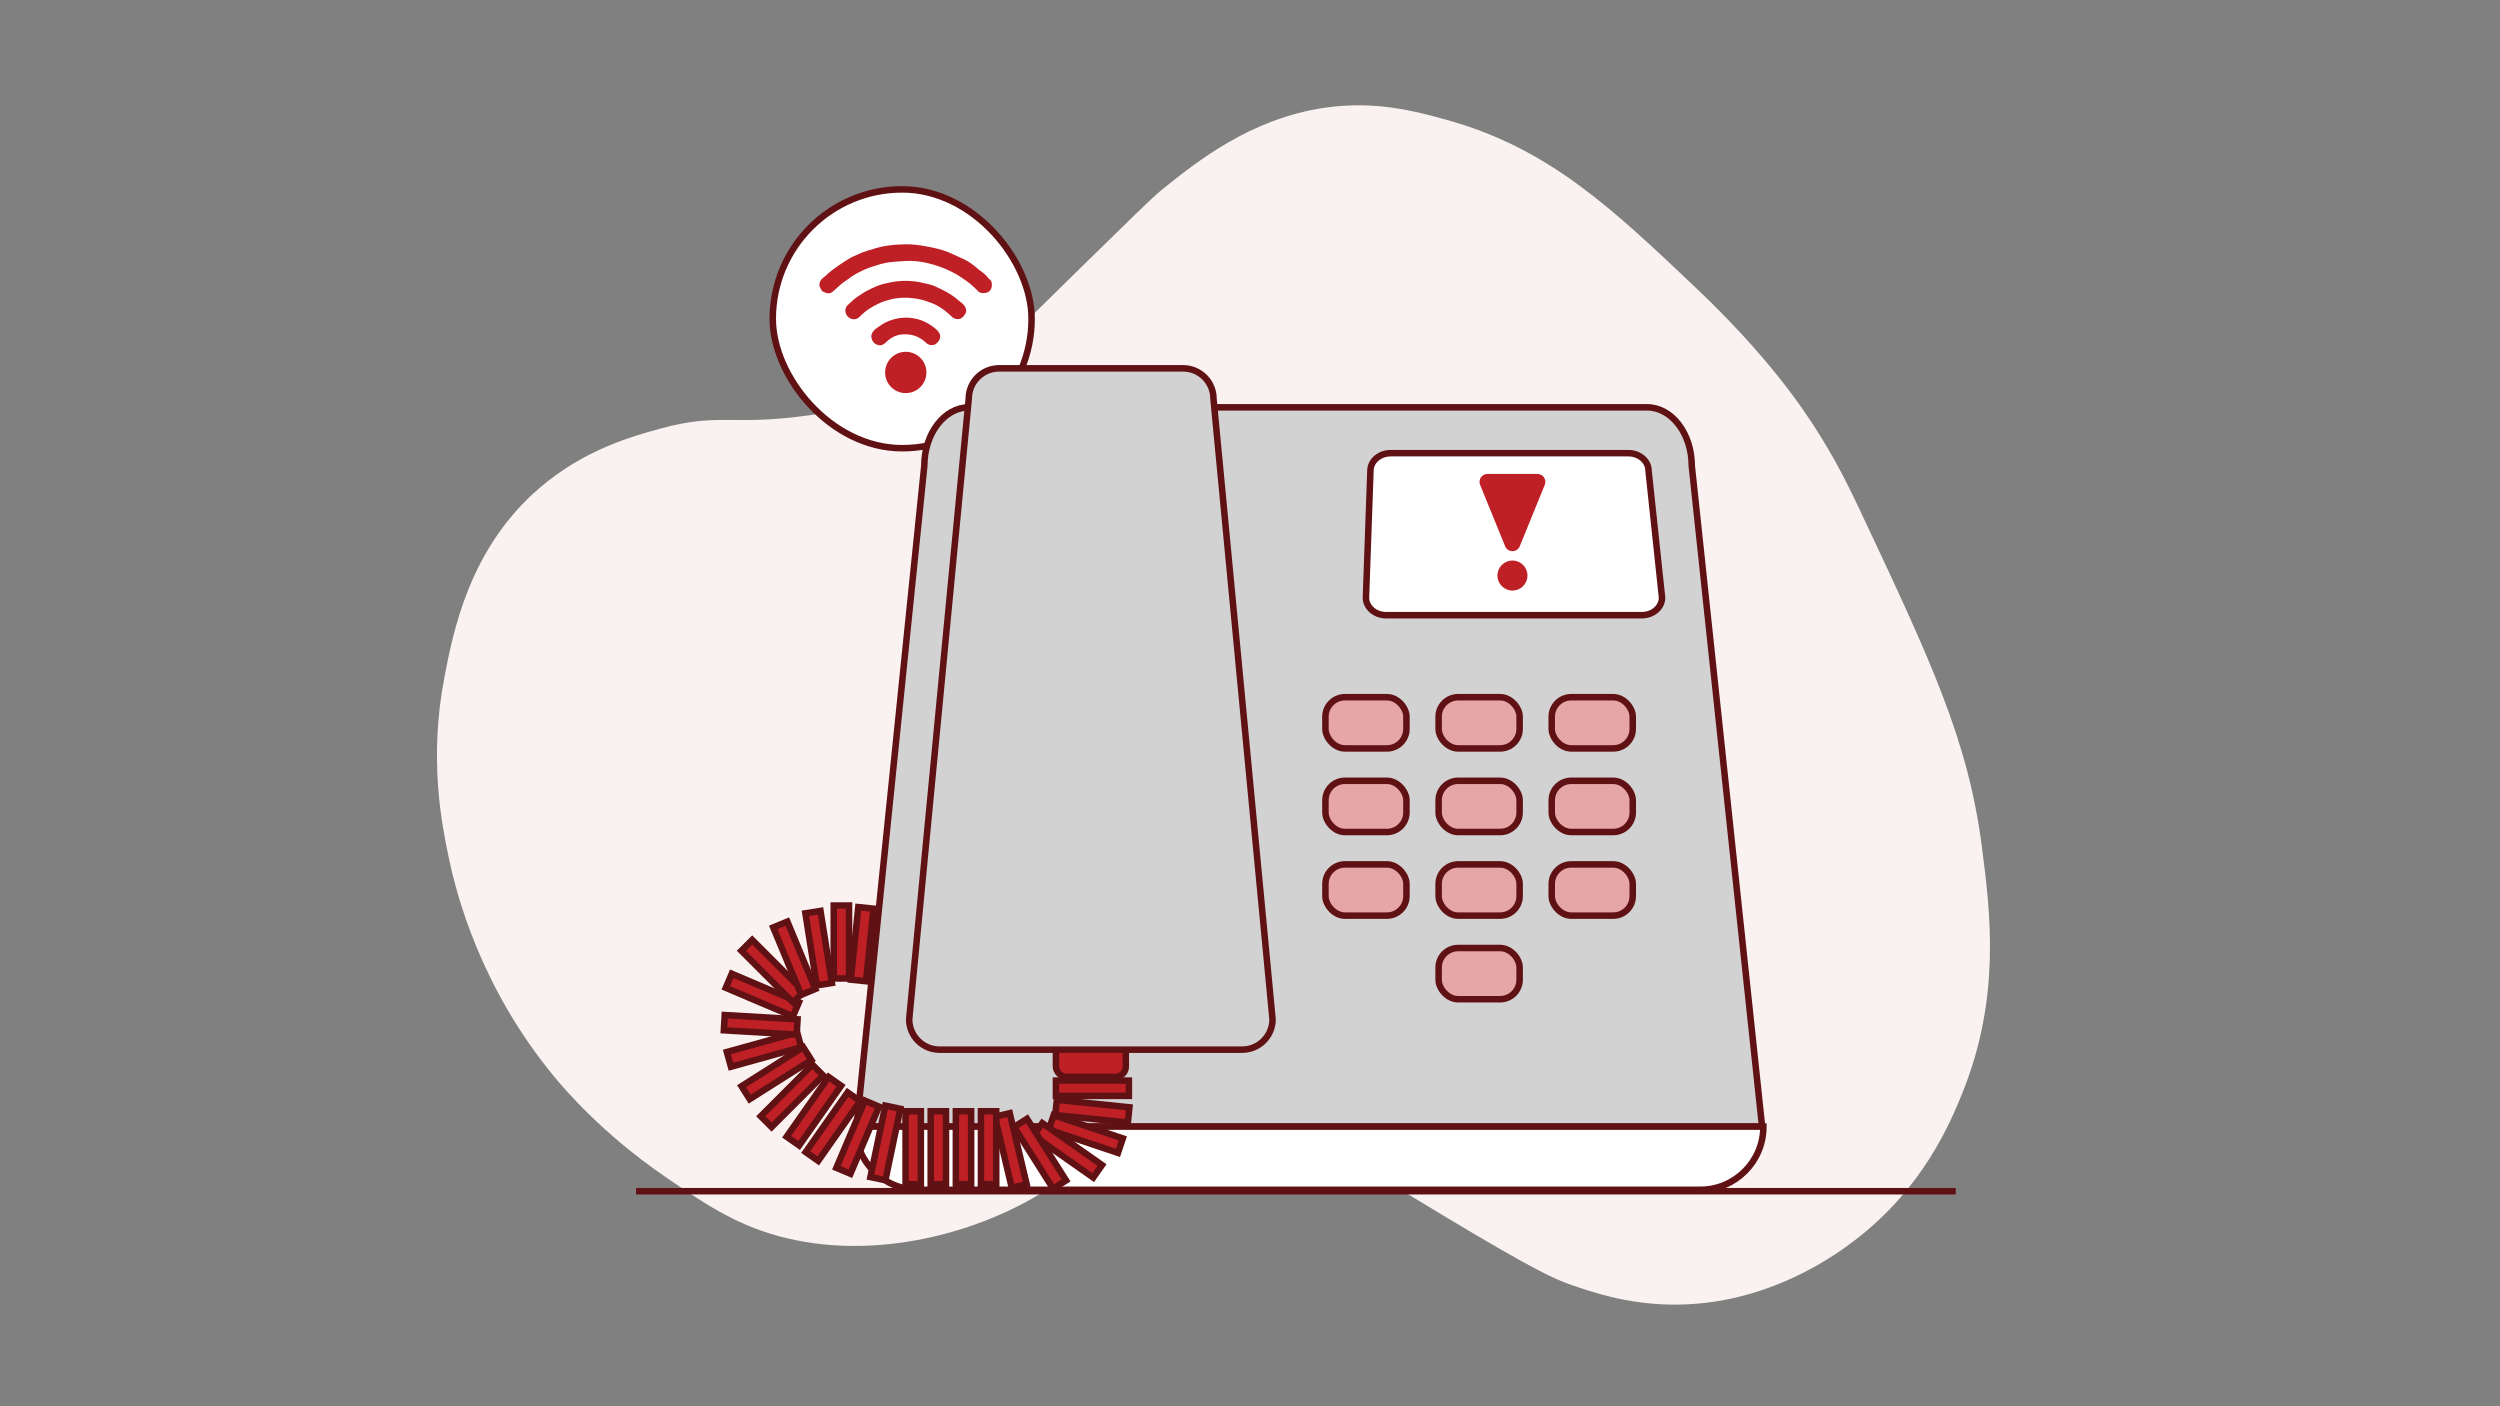 <?xml version="1.0" encoding="UTF-8"?>
<svg xmlns="http://www.w3.org/2000/svg" viewBox="0 0 1920 1080">
  <rect x="0" y="0" width="1920" height="1080" fill="#808080" stroke="none"/>
  <defs>
    <style>
      .cls-1, .cls-2 {
        fill: #bf2026;
      }

      .cls-3 {
        fill: #fff;
      }

      .cls-3, .cls-2, .cls-4, .cls-5, .cls-6 {
        stroke: #601113;
        stroke-miterlimit: 10;
        stroke-width: 5px;
      }

      .cls-4 {
        fill: #d3d2d3;
      }

      .cls-7 {
        fill: #faf1f1;
      }

      .cls-5 {
        fill: none;
      }

      .cls-6 {
        fill: #e6a6a8;
      }
    </style>
  </defs>
  <g id="Layer_2" data-name="Layer 2">
    <path class="cls-7" d="M1428.26,391.48c-8.14-17.28-16.67-34.52-29.35-55.17-13.14-21.4-40.1-61.75-96.26-115.04-64.75-61.44-113.22-107.44-191.35-129.13-25.03-6.95-55.26-15.01-93.91-9.39-57.11,8.3-98.36,41.48-125.61,63.39-6.04,4.86-24.46,22.87-61.04,58.7-65.31,63.95-63.63,63.62-71.61,69.26-44.3,31.33-91.15,38.1-136.17,44.61-61.44,8.88-69.37-2.28-116.22,10.57-20.75,5.69-58.17,15.95-92.74,45.78-53.81,46.44-66.06,110.44-72.78,145.57-11.96,62.5-2.03,112.14,3.52,138.52,5.75,27.33,23.88,98.77,81,167.87,7.61,9.2,36.68,43.5,84.52,76.3,29.43,20.19,53.04,36.37,86.87,45.78,74.14,20.63,157.34-2.42,210.13-37.57,13.89-9.25,28.05-20.91,55.17-34.04,28.44-13.77,53.02-25.67,83.35-24.65,22.44.76,45.4,13.04,90.39,37.57,23.47,12.8,27.44,16.22,72.78,43.43,70.96,42.58,85.13,48.52,97.43,52.83,16.21,5.67,42.53,14.65,76.3,15.26,74.73,1.34,128.86-39.36,143.22-50.48,51.05-39.53,71.64-88.48,81-111.52,30.05-74,21.63-139.45,15.26-189-10.62-82.55-38.74-142.28-93.91-259.43Z"/>
  </g>
  <g id="Layer_5" data-name="Layer 5">
    <rect class="cls-3" x="593.48" y="145.44" width="198.78" height="198.78" rx="99.39" ry="99.39"/>
    <path class="cls-4" d="M1353.29,865.24h-695.43l52-507.41c0-24.86,15.42-45.01,34.43-45.01h520.56c19.02,0,34.43,20.15,34.43,45.01l54,507.41Z"/>
    <path class="cls-3" d="M656.86,865.24h697.43c0,26.78-21.74,48.52-48.52,48.52h-600.39c-26.78,0-48.52-21.74-48.52-48.52h0Z"/>
    <line class="cls-5" x1="488.51" y1="914.85" x2="1501.99" y2="914.85"/>
    <rect class="cls-2" x="810.95" y="773.34" width="53.66" height="53.66" rx="7.83" ry="7.83"/>
    <path class="cls-4" d="M954,806.13h-232.43c-12.88,0-23.32-10.44-23.32-23.32l45.75-476.61c0-12.88,10.44-23.32,23.32-23.32h141.31c12.88,0,23.32,10.44,23.32,23.32l45.37,476.61c0,12.88-10.44,23.32-23.32,23.32Z"/>
    <path class="cls-3" d="M1250.53,348.04h-182.49c-8.59,0-15.55,6.04-15.55,13.5l-3.45,97.43c0,7.46,6.96,13.5,15.55,13.5h196.31c8.59,0,15.55-6.04,15.55-13.5l-10.36-97.43c0-7.46-6.96-13.5-15.55-13.5Z"/>
    <rect class="cls-6" x="1017.93" y="535.45" width="62.22" height="39.34" rx="14.98" ry="14.98"/>
    <rect class="cls-6" x="1104.86" y="535.45" width="62.22" height="39.34" rx="14.98" ry="14.98"/>
    <rect class="cls-6" x="1191.73" y="535.45" width="62.22" height="39.34" rx="14.98" ry="14.98"/>
    <rect class="cls-6" x="1017.93" y="599.65" width="62.22" height="39.34" rx="14.98" ry="14.98"/>
    <rect class="cls-6" x="1104.86" y="599.65" width="62.22" height="39.34" rx="14.98" ry="14.98"/>
    <rect class="cls-6" x="1191.73" y="599.65" width="62.22" height="39.34" rx="14.98" ry="14.98"/>
    <rect class="cls-6" x="1017.93" y="663.86" width="62.22" height="39.34" rx="14.98" ry="14.98"/>
    <rect class="cls-6" x="1104.86" y="663.86" width="62.22" height="39.34" rx="14.98" ry="14.98"/>
    <rect class="cls-6" x="1104.86" y="728.07" width="62.22" height="39.34" rx="14.98" ry="14.98"/>
    <rect class="cls-6" x="1191.73" y="663.86" width="62.22" height="39.34" rx="14.98" ry="14.98"/>
    <circle class="cls-1" cx="695.63" cy="286.05" r="15.86"/>
    <path class="cls-1" d="M713.71,249.04c-1.17-.71-3.4-2.05-6.5-3.16-1.1-.39-4.61-1.58-9.38-1.86-2.04-.12-5.79-.16-10.31.93-1.4.34-4.36,1.14-7.8,2.88-1.94.98-3.4,2.01-6.32,4.09-.71.51-1.91,1.37-2.97,2.88-.44.63-.88,1.27-1.11,2.23-.37,1.54.05,2.85.28,3.53.15.44.45,1.32,1.21,2.23.92,1.11,1.98,1.64,2.51,1.86.56.23,1.73.71,3.25.46,1.09-.17,1.84-.66,2.42-1.02.8-.51,1.04-.85,2.04-1.77.39-.35,1.45-1.31,2.79-2.23,1.76-1.21,3.22-1.82,3.53-1.95.29-.12,1.26-.51,2.6-.84,2.2-.54,3.96-.55,5.2-.56.83,0,2.17,0,3.9.28,2.22.36,3.85.97,4.46,1.21,1.74.69,2.96,1.44,3.62,1.86.96.6,1.76,1.1,2.69,1.95.4.36.81.78,1.58,1.39.63.5.96.77,1.49,1.02.21.1.93.44,1.95.56.46.05,1.49.16,2.69-.28,1.03-.38,1.67-.96,2.14-1.39.88-.81,1.35-1.62,1.49-1.86.33-.59,1.01-1.79.93-3.34-.07-1.4-.71-2.36-1.3-3.25-.25-.37-.94-1.36-3.34-3.25-.82-.64-1.95-1.53-3.72-2.6Z"/>
    <path class="cls-1" d="M737.13,231.58c-2.33-1.86-1.89-1.73-3.62-3.07-1.93-1.49-3.5-2.45-4.83-3.25-2.46-1.49-4.36-2.41-6.87-3.62-2.57-1.24-3.86-1.87-5.39-2.42-2-.72-3.57-1.07-6.69-1.77-2.54-.57-4.05-.9-6.22-1.21-3.32-.46-6.03-.55-7.71-.56-1.16,0-3.63.02-6.78.37-2.88.32-5,.77-6.6,1.11-2.47.53-4.94,1.06-8.08,2.23-1.9.71-3.34,1.39-4.74,2.04-2.78,1.31-4.76,2.44-5.2,2.69-.63.36-2.62,1.52-5.11,3.25-1.65,1.15-2.76,1.92-4.18,3.16-1.64,1.43-1.4,1.48-3.16,2.97-.76.65-1.2.97-1.67,1.67-.85,1.25-.99,2.48-1.02,2.79-.11,1.2.18,2.11.37,2.69.17.52.46,1.37,1.21,2.23.66.76,1.34,1.16,1.77,1.39.6.34,1.63.9,3.07.93,1.58.03,2.72-.59,3.16-.84.67-.37.84-.63,2.23-1.95.44-.42,1.8-1.72,2.97-2.69,1.18-.98,2.1-1.59,3.34-2.42,1.97-1.3,3.55-2.16,4.55-2.69,1.47-.79,2.94-1.58,5.02-2.42,1.77-.71,3.15-1.12,4.37-1.49,1.24-.37,2.73-.81,4.74-1.21,1.08-.21,3.09-.57,5.67-.74,2.75-.19,4.84-.07,6.13,0,.71.04,2.43.15,4.64.46,1.3.18,3.27.47,5.76,1.11,1.89.49,3.16.95,5.67,1.86,1.98.72,2.99,1.09,4.37,1.77,1.36.67,2.38,1.3,3.44,1.95.96.59,2.02,1.24,3.34,2.23,1.41,1.04,2.46,1.97,3.07,2.51,1.06.93,1.58,1.4,2.14,1.95.64.63.82.86,1.3,1.21.24.17,1,.69,2.14,1.02.54.16,1.31.37,2.32.28.4-.04,1.5-.18,2.6-.93.64-.43,1.01-.91,1.77-1.86.72-.91,1.08-1.36,1.3-1.95.54-1.42.22-2.75.09-3.25-.29-1.13-.83-1.88-1.3-2.51-.92-1.24-1.72-1.77-3.34-3.07Z"/>
    <path class="cls-1" d="M656.49,196.46c-1.64.72-2.15.9-3.25,1.49-.98.53-1.5.89-2.97,1.86-3.29,2.17-2.95,1.85-5.02,3.25-1.96,1.33-3.44,2.41-4.09,2.88-1.63,1.2-2.93,2.15-4.55,3.53-2.07,1.76-1.74,1.8-3.25,2.97-1.1.85-1.86,1.3-2.69,2.42-.71.95-.99,1.74-1.11,2.14-.15.49-.37,1.21-.28,2.14.07.71.36,1.28.93,2.42.53,1.05.79,1.57,1.21,1.95.47.42,1.02.65,2.14,1.11.76.31,1.14.47,1.58.56.3.06,1.48.26,2.79-.19.67-.23,1.1-.54,2.51-1.77,1.39-1.21,2.41-2.16,2.79-2.51,1.71-1.58,2.56-2.37,3.44-3.07,1.11-.88,1.15-.79,3.72-2.6,2.22-1.57,2.03-1.52,3.34-2.42.7-.48,2.41-1.61,4.74-2.88,1.52-.83,2.69-1.38,3.72-1.86,1.32-.62,3.12-1.46,5.48-2.32.88-.32,2.41-.8,5.48-1.77,2.11-.66,3.17-.99,3.62-1.11,2.86-.77,5.14-1.09,6.69-1.3,1.48-.2,2.54-.3,4.46-.46.77-.07,2.74-.23,5.39-.37,3.03-.16,4.55-.24,6.5-.19.59.02,2.55.08,5.11.37,3.28.38,5.73.93,7.34,1.3.61.14,2.49.58,4.92,1.3,2.43.72,4.25,1.38,5.3,1.77,1.11.41,2.28.83,3.81,1.49,1.72.73,2.99,1.36,3.99,1.86,1,.49,2.19,1.09,3.72,1.95,1.76.99,3.04,1.83,4.09,2.51,1.33.87,2.26,1.52,3.53,2.42,1.52,1.07,2.3,1.62,3.16,2.32.56.46,1.21,1.05,2.51,2.23,1.71,1.56,2.57,2.34,2.88,2.69.66.76.93,1.21,1.67,1.67.78.49,1.51.65,1.95.74.26.05,1.4.28,2.88,0,.83-.16,1.92-.36,2.97-1.21,1.44-1.16,1.83-2.74,1.95-3.25.22-.96.16-1.76.09-2.51-.08-.89-.13-1.48-.46-2.14-.39-.76-.83-.95-1.77-1.86-.9-.87-1.28-1.46-1.77-2.04-1.63-1.97-4.41-3.56-5.85-4.83q-3.89-3.43-7.25-5.67c-2.32-1.55-4.89-2.7-10.03-5.02-4.85-2.18-7.27-3.27-10.78-4.37-2.99-.93-5.4-1.46-8.08-2.04-3.86-.84-6.95-1.32-8.73-1.58-2.37-.34-4.14-.59-6.6-.74-2.93-.18-5.07-.11-7.9,0-3.29.12-6.04.23-9.75.74-1.31.18-4.81.71-9.2,1.86-1.46.38-3.42,1-7.34,2.23-3.05.96-3.8,1.23-4.64,1.58-1.88.77-1.96.98-5.02,2.32Z"/>
    <rect class="cls-2" x="833.1" y="807.72" width="11.74" height="56.04" transform="translate(3.23 1674.71) rotate(-90)"/>
    <rect class="cls-2" x="833.1" y="825.4" width="11.74" height="56.04" transform="translate(-95.82 1600.67) rotate(-84.13)"/>
    <rect class="cls-2" x="828.04" y="842.9" width="11.74" height="56.04" transform="translate(-257.33 1383.88) rotate(-71.42)"/>
    <rect class="cls-2" x="814.17" y="855.43" width="11.74" height="56.04" transform="translate(-374.19 1047.01) rotate(-54.93)"/>
    <rect class="cls-2" x="792.88" y="858.13" width="11.74" height="56.04" transform="translate(-350.23 565.04) rotate(-32.36)"/>
    <rect class="cls-2" x="770.45" y="855.43" width="11.74" height="56.04" transform="translate(-183.78 204.21) rotate(-13.41)"/>
    <rect class="cls-2" x="753.36" y="853.43" width="11.74" height="56.04"/>
    <rect class="cls-2" x="734.09" y="853.43" width="11.74" height="56.04"/>
    <rect class="cls-2" x="714.78" y="853.43" width="11.74" height="56.04"/>
    <rect class="cls-2" x="695.48" y="853.43" width="11.74" height="56.04"/>
    <rect class="cls-2" x="674.09" y="849.77" width="11.74" height="56.04" transform="translate(194.4 -120.76) rotate(11.83)"/>
    <rect class="cls-2" x="652.9" y="845.34" width="11.74" height="56.04" transform="translate(393.91 -188.05) rotate(23.02)"/>
    <rect class="cls-2" x="633.8" y="837.22" width="11.74" height="56.04" transform="translate(613.27 -210.45) rotate(35.07)"/>
    <rect class="cls-2" x="619.19" y="825.4" width="11.74" height="56.04" transform="translate(603.83 -204.21) rotate(35.07)"/>
    <rect class="cls-2" x="602.36" y="813.59" width="11.74" height="56.04" transform="translate(773.25 -183.58) rotate(45)"/>
    <rect class="cls-2" x="590.36" y="796.11" width="11.74" height="56.04" transform="translate(973.33 -120.57) rotate(57.64)"/>
    <rect class="cls-2" x="580.96" y="778.11" width="11.74" height="56.04" transform="translate(1206.24 24.75) rotate(74.46)"/>
    <rect class="cls-2" x="578.31" y="758.96" width="11.74" height="56.04" transform="translate(1404.09 250.01) rotate(93.36)"/>
    <rect class="cls-2" x="579.64" y="736.25" width="11.74" height="56.04" transform="translate(1517.87 524.18) rotate(113.02)"/>
    <rect class="cls-2" x="587.48" y="717.8" width="11.74" height="56.04" transform="translate(1540.28 853.64) rotate(135)"/>
    <rect class="cls-2" x="604.1" y="707.95" width="11.74" height="56.04" transform="translate(1455.5 1181.84) rotate(157.46)"/>
    <rect class="cls-2" x="622.84" y="700.17" width="11.74" height="56.04" transform="translate(1363.49 1349.18) rotate(171.01)"/>
    <rect class="cls-2" x="640.31" y="695.41" width="11.74" height="56.04" transform="translate(1292.36 1446.87) rotate(180)"/>
    <rect class="cls-2" x="656.32" y="697.06" width="11.74" height="56.04" transform="translate(1246.7 1514.12) rotate(-174.13)"/>
    <path class="cls-1" d="M1167.17,419.53l19.22-47.19c1.62-3.99-1.31-8.35-5.62-8.35h-38.44c-4.31,0-7.24,4.36-5.62,8.35l19.22,47.19c2.05,5.04,9.18,5.04,11.23,0Z"/>
    <circle class="cls-1" cx="1161.56" cy="442.02" r="11.53"/>
  </g>
</svg>